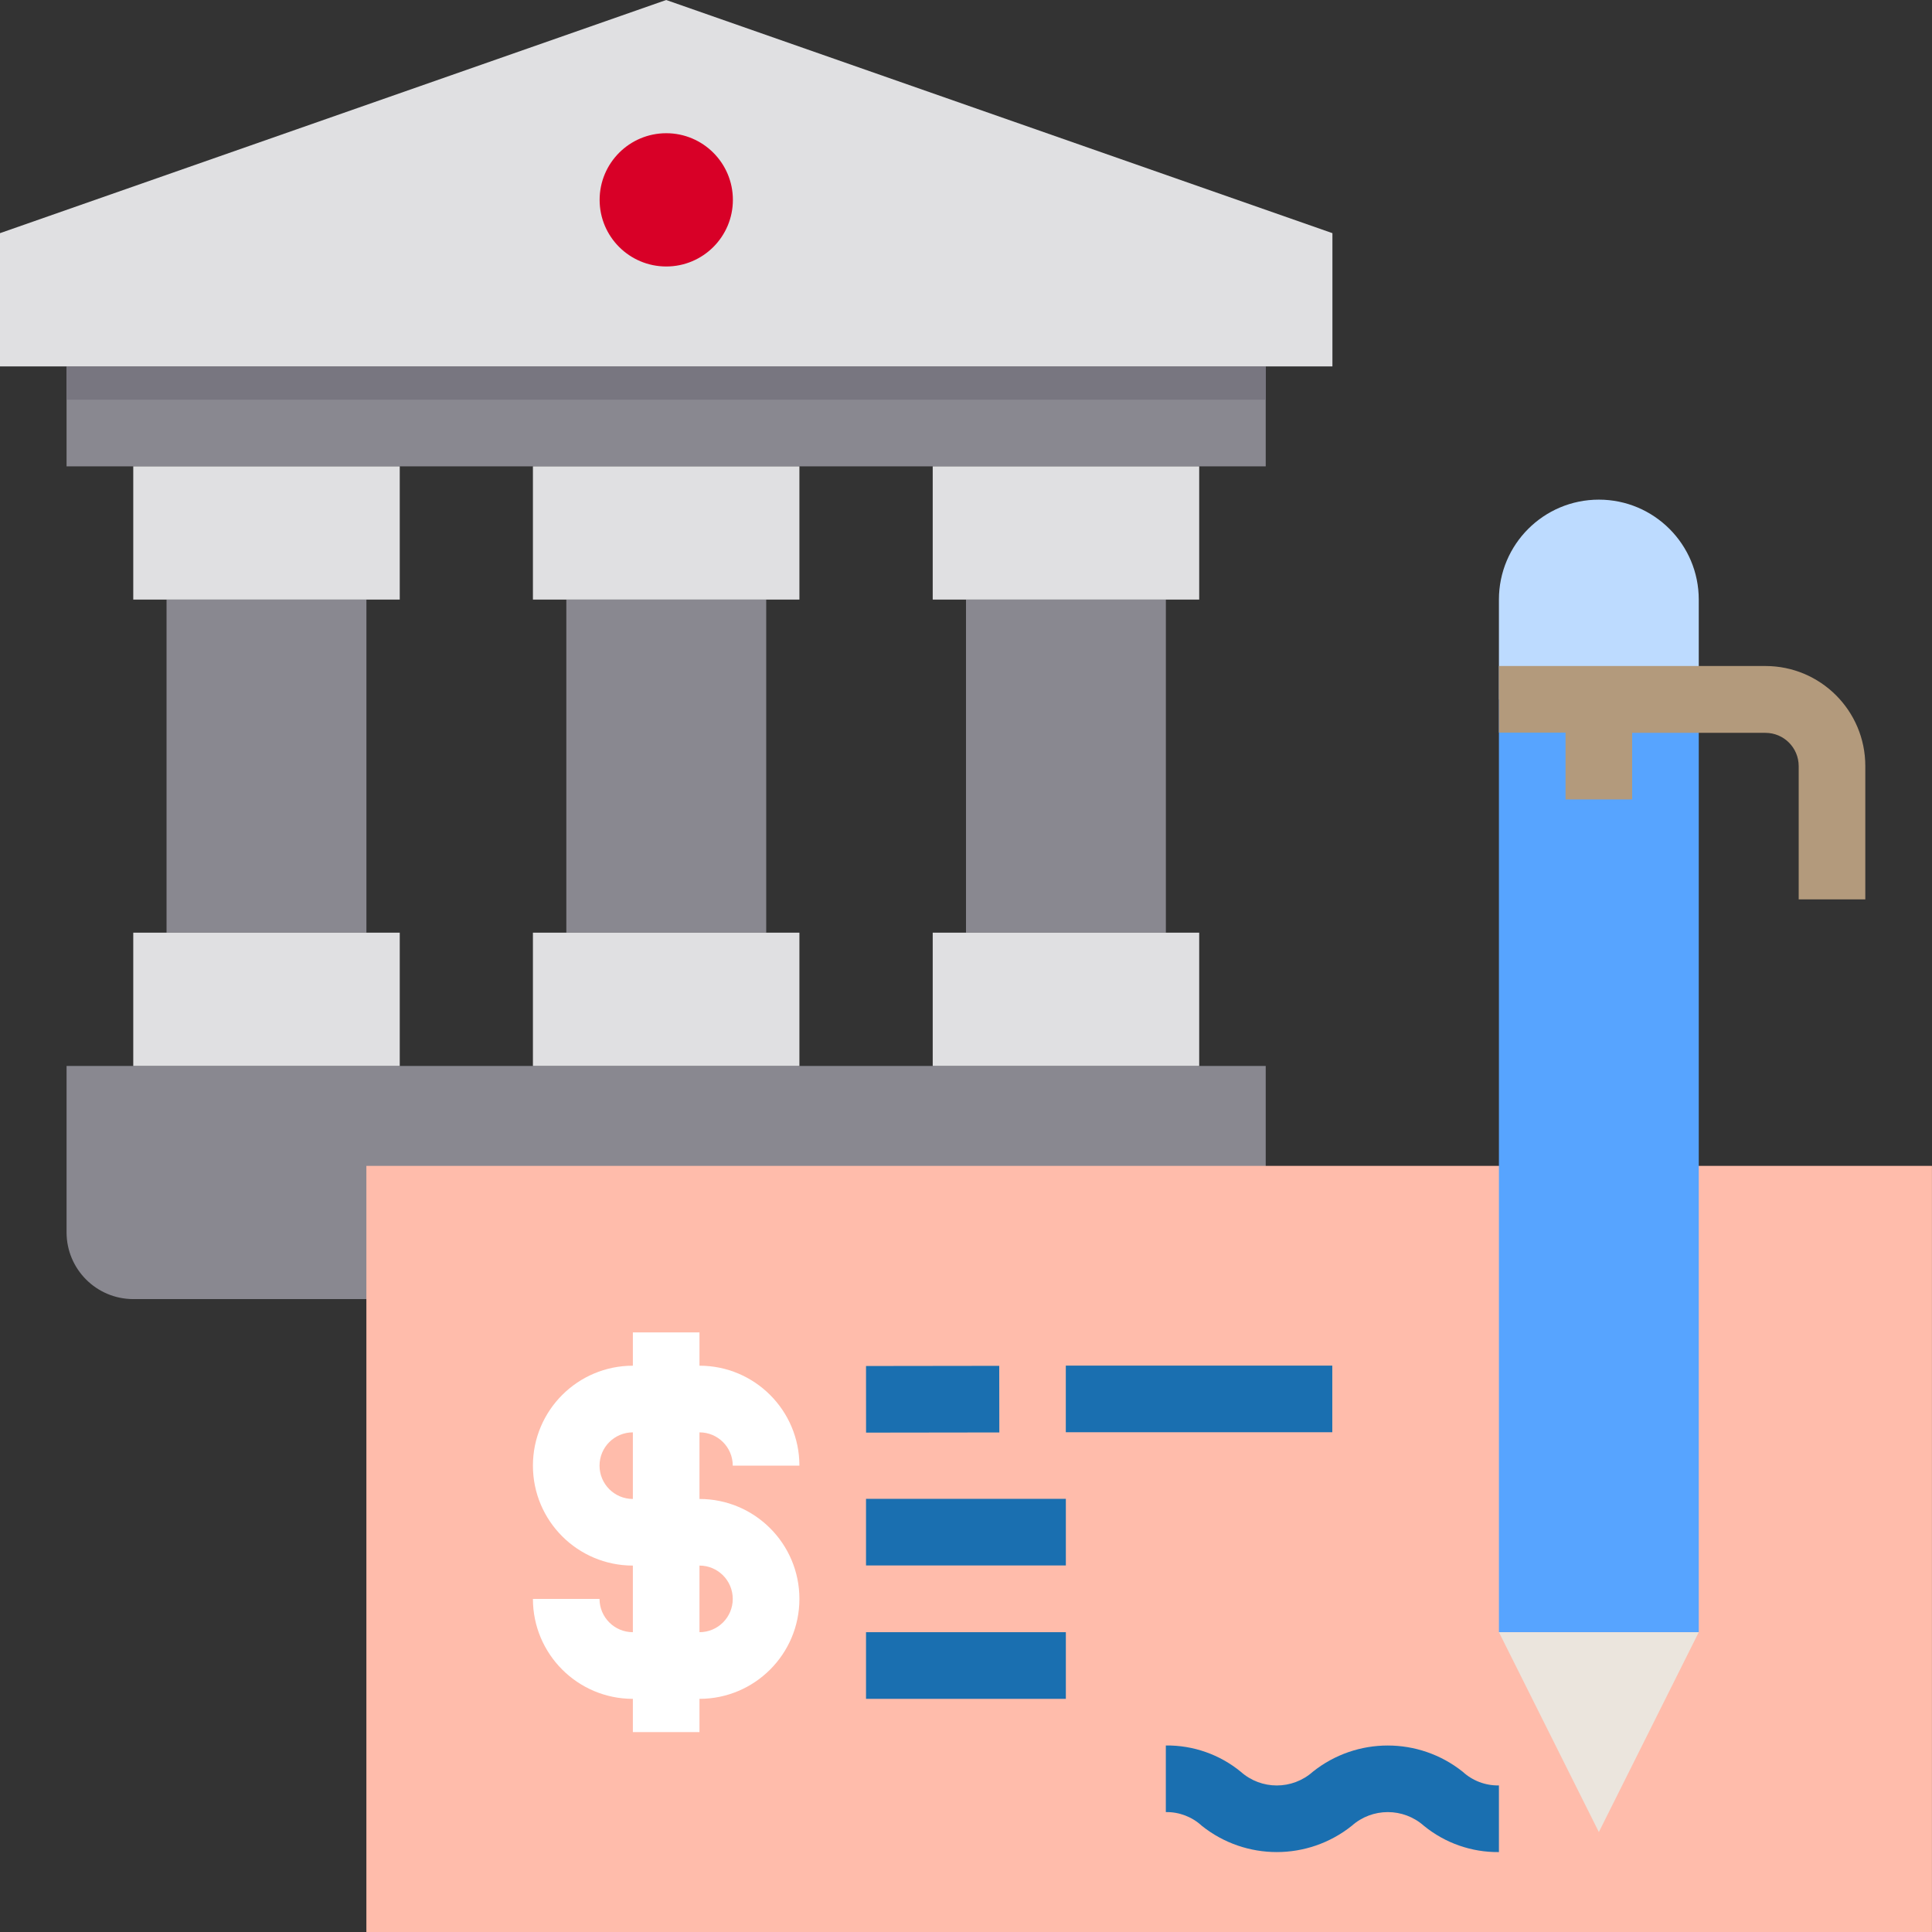 <svg width="44" height="44" viewBox="0 0 44 44" fill="none" xmlns="http://www.w3.org/2000/svg">
<rect x="0" y="0" width="44" height="44" fill="#333333" stroke="none"/>
<g clip-path="url(#clip0)">
<path d="M25.793 34.138L30.345 34.132L30.346 35.649L25.795 35.655L25.793 34.138Z" fill="#1A6FB0"/>
<path d="M28.826 24.276V29.586H3.033C2.196 29.584 1.518 28.906 1.516 28.069V24.276H28.826Z" fill="#898890"/>
<path d="M8.344 26.552H43.999V44H8.344V26.552Z" fill="#FFBCAB"/>
<path d="M22 13.655H26.552V21.241H22V13.655Z" fill="#898890"/>
<path d="M12.898 13.655H17.45V21.241H12.898V13.655Z" fill="#898890"/>
<path d="M3.793 13.655H8.345V21.241H3.793V13.655Z" fill="#898890"/>
<path d="M28.826 8.345V10.621H1.516V8.345H28.826Z" fill="#898890"/>
<path d="M9.104 10.621V13.655H3.035V10.621H9.104Z" fill="#E0E0E2"/>
<path d="M18.206 10.621V13.655H12.137V10.621H18.206Z" fill="#E0E0E2"/>
<path d="M27.311 10.621V13.655H21.242V10.621H27.311Z" fill="#E0E0E2"/>
<path d="M27.311 21.241V24.276H21.242V21.241H27.311Z" fill="#E0E0E2"/>
<path d="M18.206 21.241V24.276H12.137V21.241H18.206Z" fill="#E0E0E2"/>
<path d="M9.104 21.241V24.276H3.035V21.241H9.104Z" fill="#E0E0E2"/>
<path d="M36.413 15.931H38.688V37.172H34.137V15.931H36.413Z" fill="#57A4FF"/>
<path d="M38.688 13.655V15.931H34.137V13.655C34.137 12.398 35.156 11.379 36.413 11.379C37.669 11.379 38.688 12.398 38.688 13.655Z" fill="#BDDBFF"/>
<path d="M38.688 37.172L36.413 41.724L34.137 37.172H38.688Z" fill="#EBE5DD"/>
<path d="M30.345 5.31V8.345H0V5.31L15.172 0L30.345 5.31Z" fill="#E0E0E2"/>
<path d="M16.691 4.552C16.691 5.39 16.011 6.069 15.174 6.069C14.336 6.069 13.656 5.39 13.656 4.552C13.656 3.714 14.336 3.034 15.174 3.034C16.011 3.034 16.691 3.714 16.691 4.552Z" fill="#D80027"/>
<path d="M42.481 17.444C42.481 16.187 41.462 15.168 40.206 15.168H34.137V16.685H35.654V18.207H37.171V16.69H40.206C40.625 16.69 40.964 17.029 40.964 17.448V20.483H42.481V17.444Z" fill="#B39A7C"/>
<path d="M34.137 42.18C33.515 42.187 32.91 41.975 32.429 41.582C31.96 41.165 31.253 41.165 30.785 41.582C29.786 42.379 28.369 42.379 27.371 41.582C27.148 41.376 26.854 41.264 26.551 41.269V39.752C27.172 39.745 27.776 39.956 28.257 40.35C28.725 40.767 29.431 40.767 29.899 40.35C30.897 39.554 32.313 39.554 33.312 40.35C33.536 40.556 33.832 40.668 34.137 40.662V42.18Z" fill="#1A6FB0"/>
<path d="M1.516 8.345H28.826V9.103H1.516V8.345Z" fill="#787680"/>
<path d="M16.688 33.379H18.206C18.206 32.122 17.187 31.103 15.93 31.103V30.345H14.413V31.103C13.156 31.103 12.137 32.122 12.137 33.379C12.137 34.636 13.156 35.655 14.413 35.655V37.172C13.994 37.172 13.654 36.833 13.654 36.414H12.137C12.137 37.67 13.156 38.69 14.413 38.69V39.448H15.93V38.69C17.187 38.69 18.206 37.67 18.206 36.414C18.206 35.157 17.187 34.138 15.93 34.138V32.621C16.349 32.621 16.688 32.96 16.688 33.379ZM16.688 36.414C16.688 36.833 16.349 37.172 15.93 37.172V35.655C16.349 35.655 16.688 35.995 16.688 36.414ZM14.413 34.138C13.994 34.138 13.654 33.798 13.654 33.379C13.654 32.96 13.994 32.621 14.413 32.621V34.138Z" fill="white"/>
<path d="M19.723 31.11L22.757 31.106L22.759 32.623L19.724 32.627L19.723 31.11Z" fill="#1A6FB0"/>
<path d="M24.273 31.101H30.342V32.618H24.273V31.101Z" fill="#1A6FB0"/>
<path d="M19.723 34.135H24.274V35.652H19.723V34.135Z" fill="#1A6FB0"/>
<path d="M19.723 37.172H24.274V38.69H19.723V37.172Z" fill="#1A6FB0"/>
</g>
<defs>
<clipPath id="clip0">
<rect width="44" height="44" fill="white"/>
</clipPath>
</defs>
</svg>
